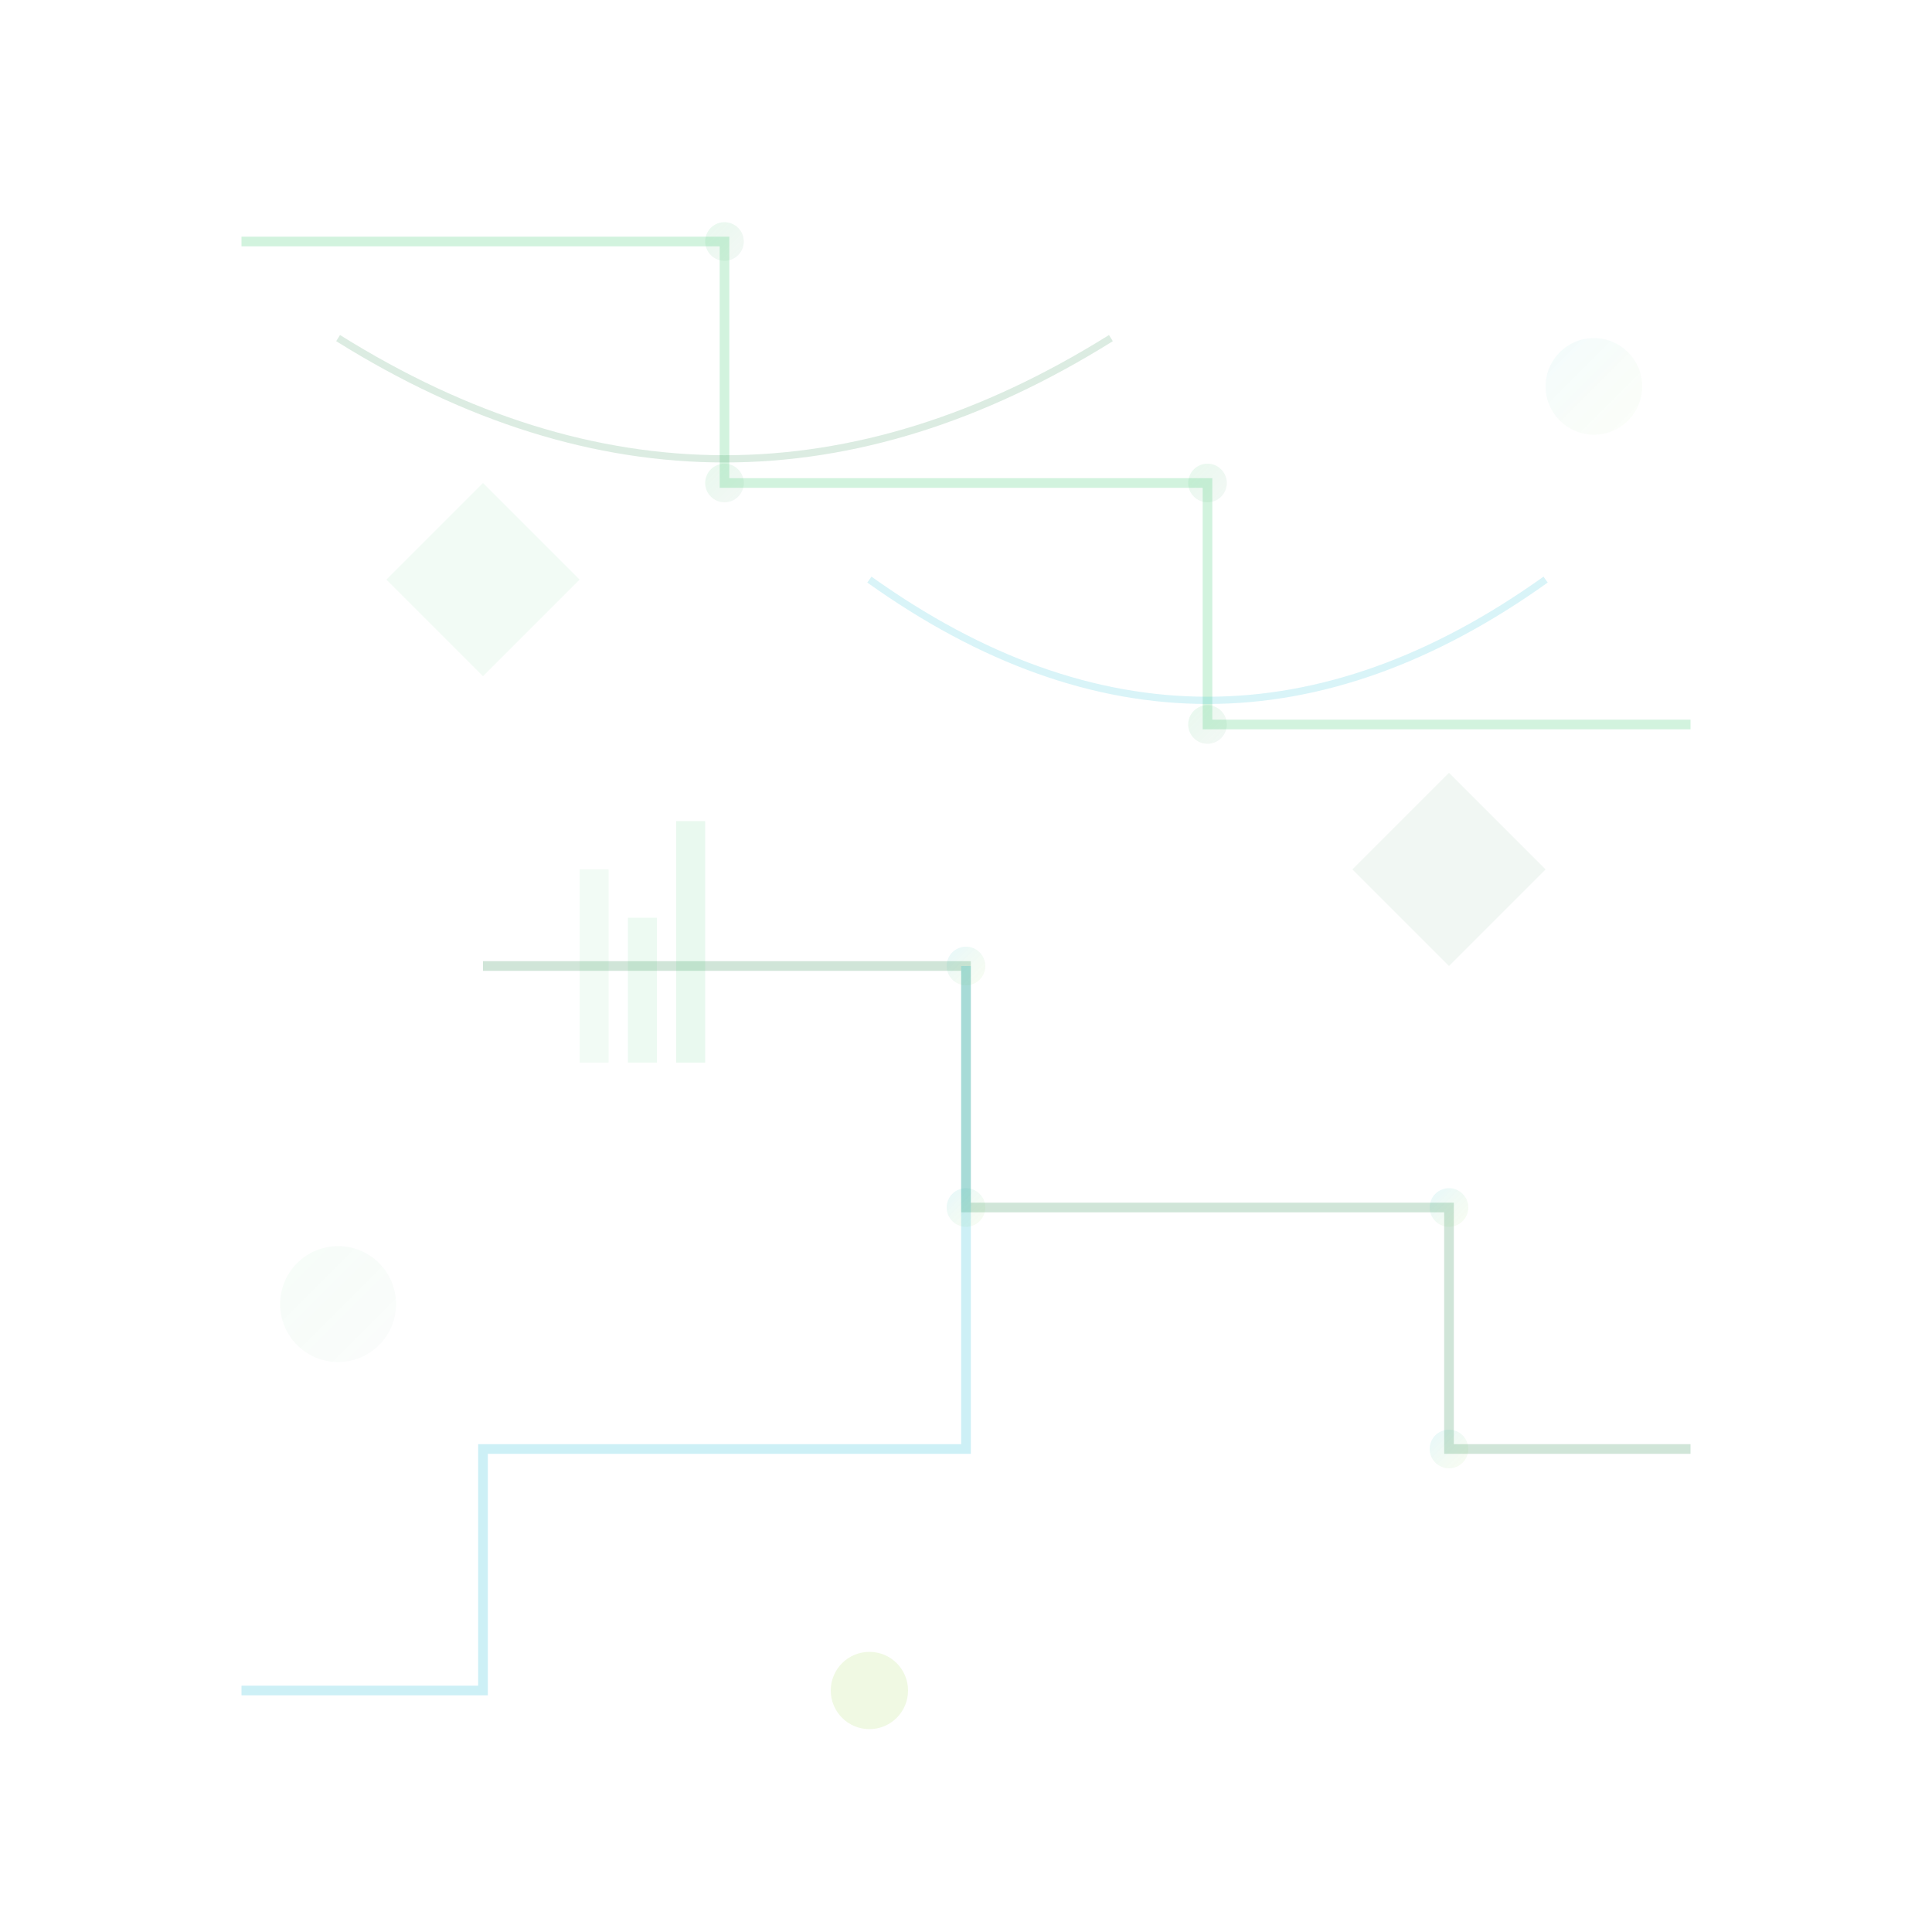 <svg width="400" height="400" viewBox="0 0 400 400" xmlns="http://www.w3.org/2000/svg">
  <defs>
    <linearGradient id="techGrad1" x1="0%" y1="0%" x2="100%" y2="100%">
      <stop offset="0%" style="stop-color:rgba(34, 197, 94, 0.1);stop-opacity:1" />
      <stop offset="100%" style="stop-color:rgba(21, 128, 61, 0.05);stop-opacity:1" />
    </linearGradient>
    <linearGradient id="techGrad2" x1="0%" y1="0%" x2="100%" y2="100%">
      <stop offset="0%" style="stop-color:rgba(6, 182, 212, 0.1);stop-opacity:1" />
      <stop offset="100%" style="stop-color:rgba(132, 204, 22, 0.05);stop-opacity:1" />
    </linearGradient>
  </defs>
  
  <!-- Circuit-like lines -->
  <path d="M50,50 L150,50 L150,100 L250,100 L250,150 L350,150" 
        stroke="rgba(34, 197, 94, 0.2)" stroke-width="2" fill="none"/>
  <path d="M100,200 L200,200 L200,250 L300,250 L300,300 L350,300" 
        stroke="rgba(21, 128, 61, 0.2)" stroke-width="2" fill="none"/>
  <path d="M50,350 L100,350 L100,300 L200,300 L200,200" 
        stroke="rgba(6, 182, 212, 0.2)" stroke-width="2" fill="none"/>
  
  <!-- Circuit nodes -->
  <circle cx="150" cy="50" r="4" fill="url(#techGrad1)"/>
  <circle cx="150" cy="100" r="4" fill="url(#techGrad1)"/>
  <circle cx="250" cy="100" r="4" fill="url(#techGrad1)"/>
  <circle cx="250" cy="150" r="4" fill="url(#techGrad1)"/>
  
  <circle cx="200" cy="200" r="4" fill="url(#techGrad2)"/>
  <circle cx="200" cy="250" r="4" fill="url(#techGrad2)"/>
  <circle cx="300" cy="250" r="4" fill="url(#techGrad2)"/>
  <circle cx="300" cy="300" r="4" fill="url(#techGrad2)"/>
  
  <!-- Geometric shapes for tech feel -->
  <polygon points="80,120 100,100 120,120 100,140" fill="rgba(34, 197, 94, 0.1)" opacity="0.6"/>
  <polygon points="280,180 300,160 320,180 300,200" fill="rgba(21, 128, 61, 0.1)" opacity="0.6"/>
  
  <!-- Glowing orbs -->
  <circle cx="70" cy="270" r="12" fill="url(#techGrad1)" opacity="0.4"/>
  <circle cx="330" cy="80" r="10" fill="url(#techGrad2)" opacity="0.5"/>
  <circle cx="180" cy="350" r="8" fill="rgba(132, 204, 22, 0.2)" opacity="0.6"/>
  
  <!-- Abstract data visualization elements -->
  <rect x="120" y="180" width="6" height="40" fill="rgba(34, 197, 94, 0.2)" opacity="0.3"/>
  <rect x="130" y="190" width="6" height="30" fill="rgba(34, 197, 94, 0.2)" opacity="0.4"/>
  <rect x="140" y="170" width="6" height="50" fill="rgba(34, 197, 94, 0.2)" opacity="0.5"/>
  
  <!-- Neural network inspired connections -->
  <path d="M70,70 Q150,120 230,70" stroke="rgba(21, 128, 61, 0.15)" stroke-width="1.5" fill="none"/>
  <path d="M320,120 Q250,170 180,120" stroke="rgba(6, 182, 212, 0.15)" stroke-width="1.5" fill="none"/>
</svg> 